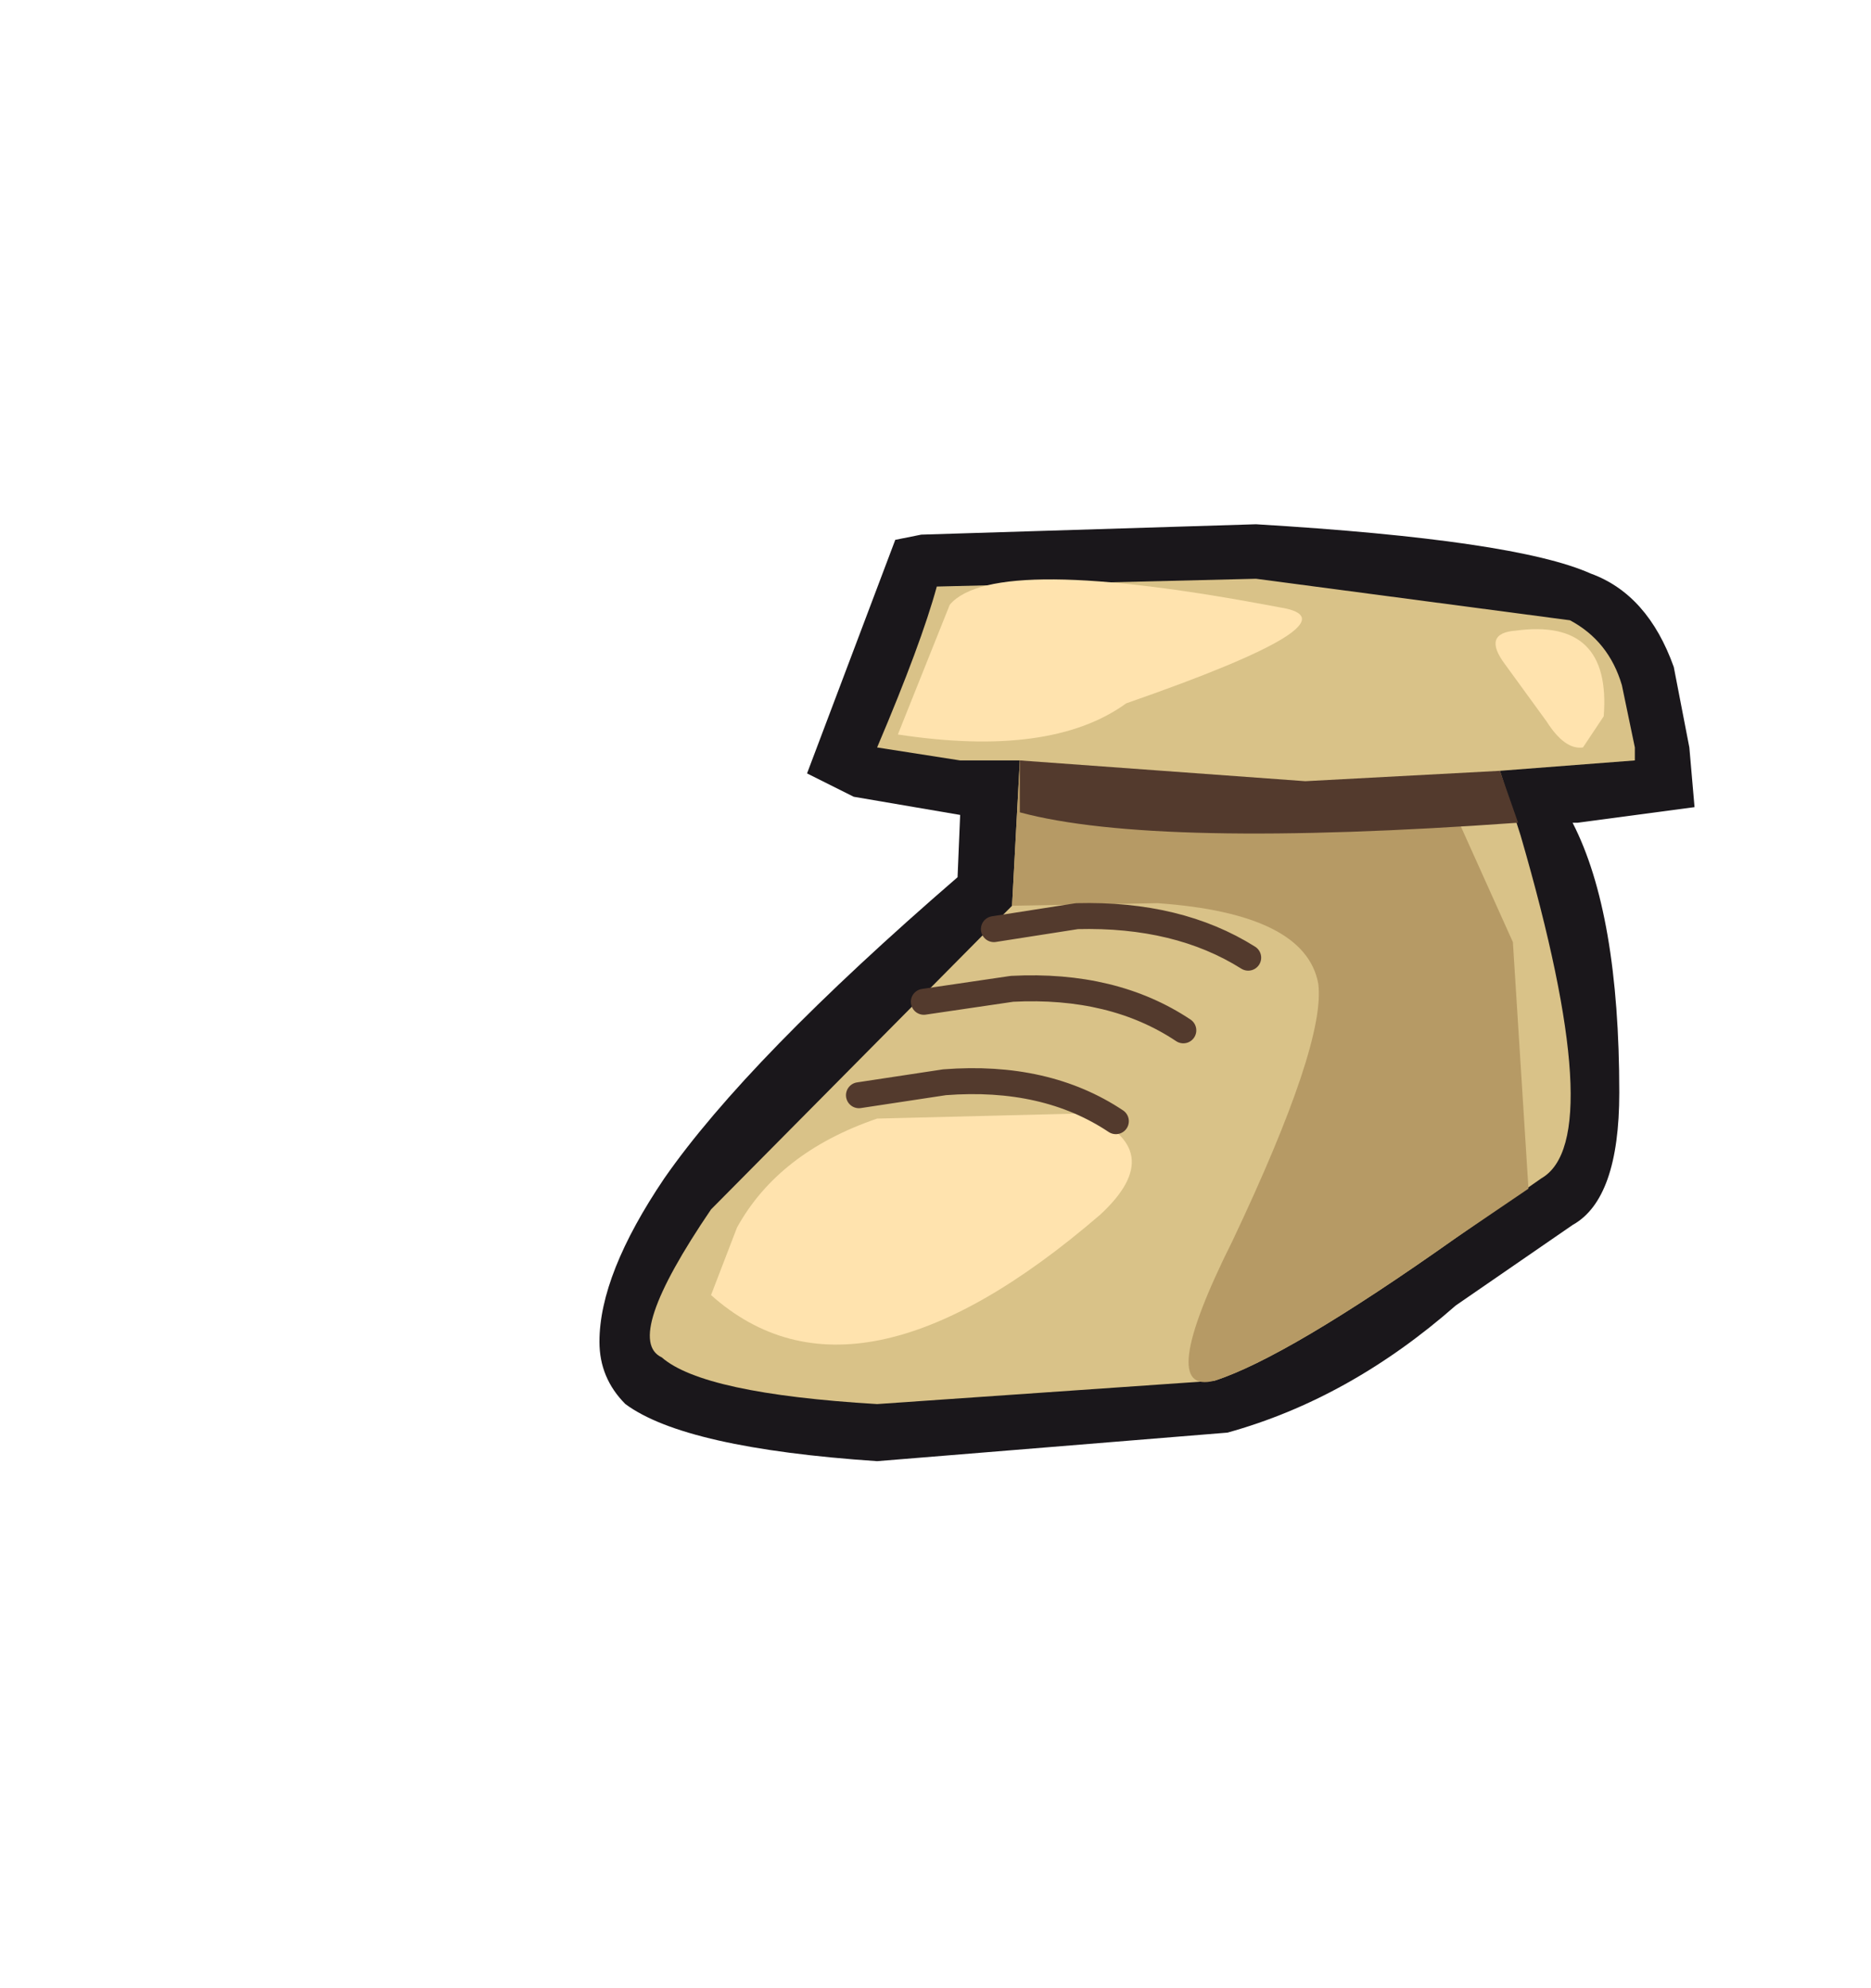 <?xml version="1.0" encoding="UTF-8" standalone="no"?>
<svg xmlns:xlink="http://www.w3.org/1999/xlink" height="38.3px" width="36.05px" xmlns="http://www.w3.org/2000/svg">
  <g transform="matrix(1.0, 0.0, 0.0, 1.0, 23.8, 14.85)">
    <use height="18.05" transform="matrix(1.0, 0.0, 0.0, 1.0, -12.25, -4.75)" width="21.1" xlink:href="#shape0"/>
  </g>
  <defs>
    <g id="shape0" transform="matrix(1.0, 0.0, 0.0, 1.0, 12.25, 4.75)">
      <path d="M0.4 -4.75 Q5.4 -4.45 6.85 -3.8 7.95 -3.4 8.45 -2.0 L8.75 -0.45 8.85 0.7 6.6 1.0 6.5 1.0 Q7.4 2.75 7.4 6.2 7.4 8.25 6.5 8.75 L4.25 10.3 Q2.2 12.1 -0.15 12.75 L-6.9 13.3 Q-10.6 13.05 -11.75 12.2 -12.25 11.7 -12.25 11.0 -12.25 9.7 -11.0 7.85 -9.4 5.55 -5.35 2.05 L-5.3 0.85 -7.35 0.5 -8.25 0.05 -6.55 -4.45 -6.05 -4.55 0.4 -4.75" fill="#1a171b" fill-rule="evenodd" stroke="none"/>
      <path d="M0.4 -3.7 L6.45 -2.9 Q7.2 -2.5 7.45 -1.65 L7.7 -0.45 7.7 -0.2 5.1 0.0 5.5 1.25 Q7.2 7.1 5.9 7.85 L4.25 9.0 Q1.0 11.3 -0.4 11.75 L-6.9 12.2 Q-10.25 12.0 -11.05 11.3 -11.8 10.95 -10.1 8.45 L-4.65 2.95 -4.3 2.6 -4.15 -0.2 -5.3 -0.2 -6.9 -0.45 Q-6.05 -2.45 -5.75 -3.55 L0.4 -3.7" fill="#d9c288" fill-rule="evenodd" stroke="none"/>
      <path d="M-0.4 11.75 Q-1.55 12.05 -0.05 9.05 1.75 5.25 1.6 4.1 1.35 2.75 -1.5 2.55 L-4.3 2.6 -4.15 -0.2 0.1 0.35 4.0 0.3 5.35 3.3 5.65 8.05 4.25 9.0 Q1.0 11.3 -0.4 11.75" fill="#b69a65" fill-rule="evenodd" stroke="none"/>
      <path d="M5.45 1.0 Q-1.55 1.5 -4.15 0.8 L-4.15 -0.2 1.35 0.2 5.1 0.0 5.45 1.0" fill="#533a2d" fill-rule="evenodd" stroke="none"/>
      <path d="M-10.1 10.1 L-9.6 8.8 Q-8.8 7.35 -6.9 6.7 L-2.9 6.6 Q-1.25 7.3 -2.6 8.55 -7.3 12.6 -10.1 10.1" fill="#ffe3ae" fill-rule="evenodd" stroke="none"/>
      <path d="M-6.5 -0.7 L-5.5 -3.2 Q-4.65 -4.2 0.85 -3.15 2.5 -2.9 -2.1 -1.3 -3.55 -0.25 -6.5 -0.7" fill="#ffe3ae" fill-rule="evenodd" stroke="none"/>
      <path d="M5.4 -2.7 Q7.25 -2.95 7.1 -1.05 L6.7 -0.45 Q6.35 -0.4 6.0 -0.95 L5.2 -2.05 Q4.75 -2.65 5.4 -2.7" fill="#ffe3ae" fill-rule="evenodd" stroke="none"/>
      <path d="M-4.65 3.05 L-3.05 2.8 Q-1.1 2.75 0.25 3.6" fill="none" stroke="#533a2d" stroke-linecap="round" stroke-linejoin="round" stroke-width="0.5"/>
      <path d="M-6.0 4.45 L-4.3 4.2 Q-2.35 4.1 -1.0 5.0" fill="none" stroke="#533a2d" stroke-linecap="round" stroke-linejoin="round" stroke-width="0.5"/>
      <path d="M-7.25 6.25 L-5.6 6.0 Q-3.65 5.85 -2.3 6.75" fill="none" stroke="#533a2d" stroke-linecap="round" stroke-linejoin="round" stroke-width="0.5"/>
    </g>
  </defs>
</svg>
